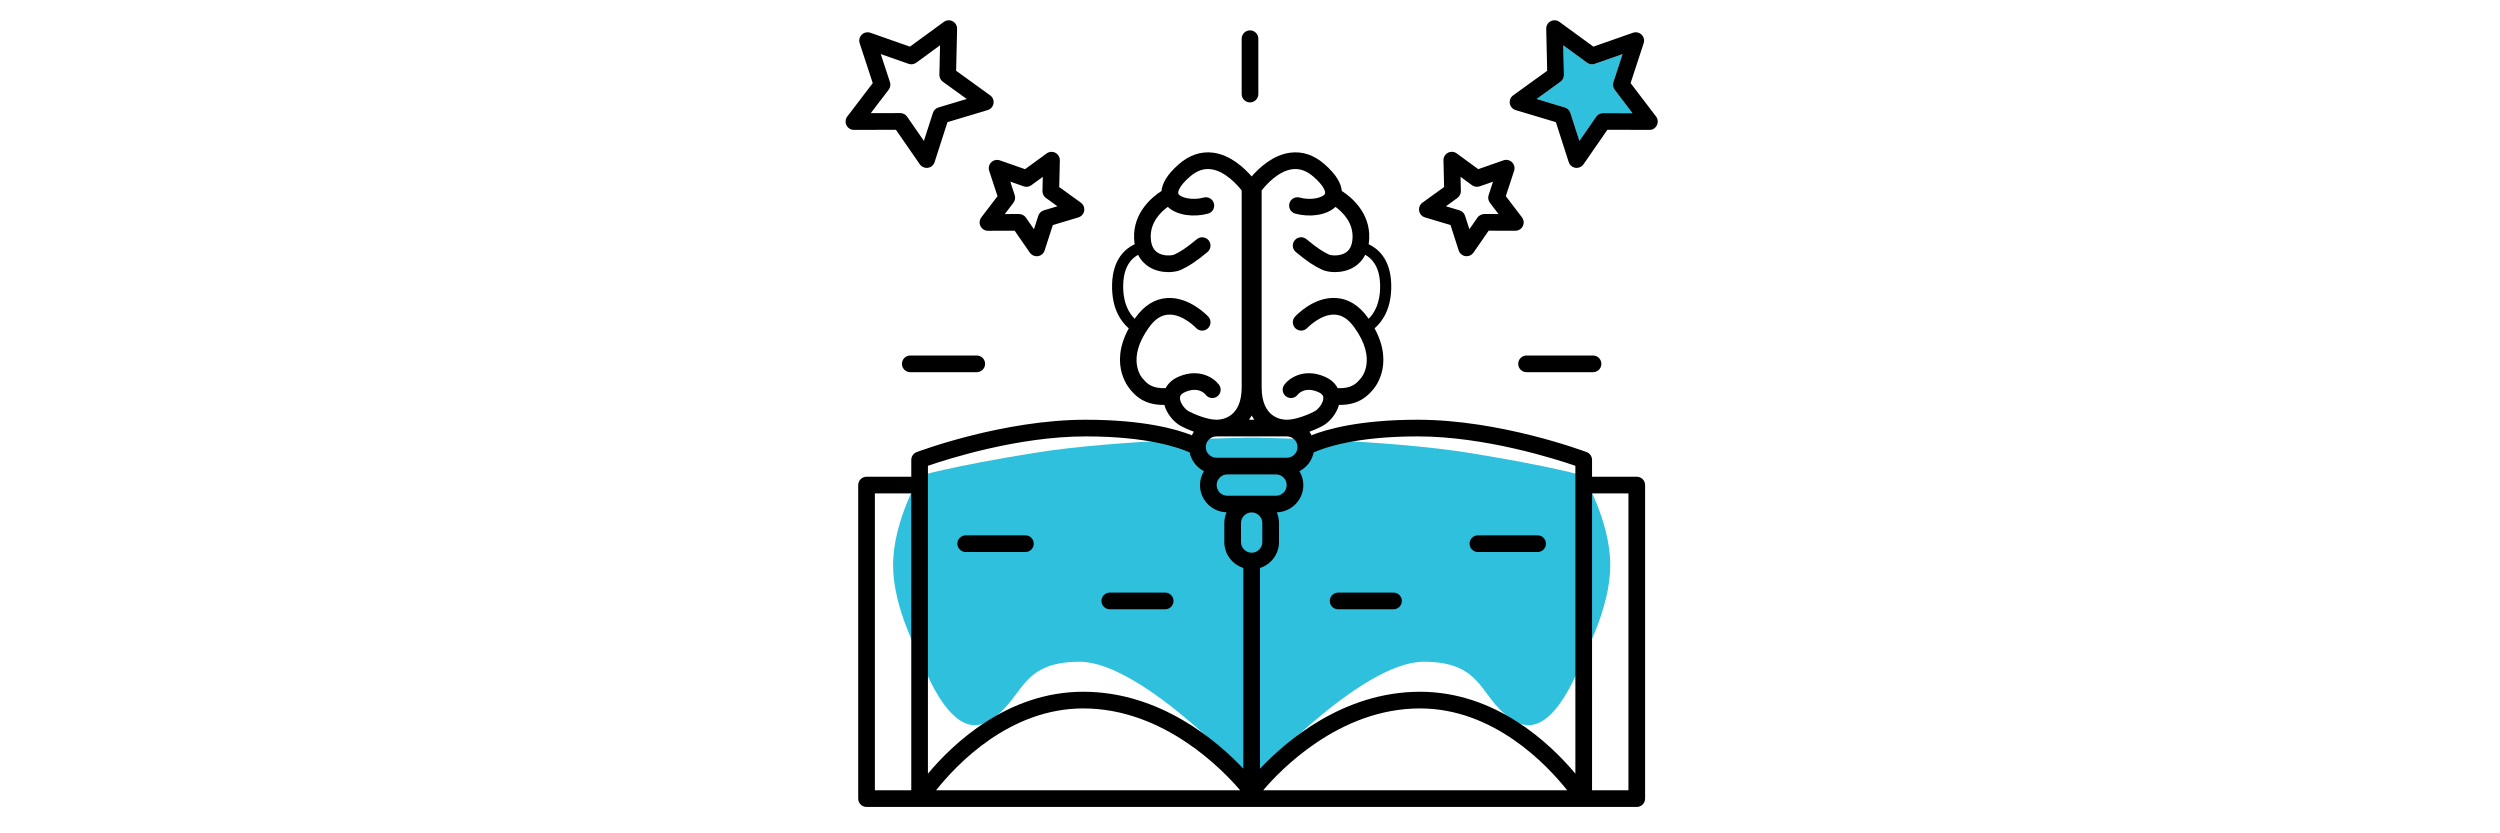 <?xml version="1.0" encoding="utf-8"?>
<!-- Generator: Adobe Illustrator 25.2.1, SVG Export Plug-In . SVG Version: 6.00 Build 0)  -->
<svg version="1.1" id="Layer_1" xmlns="http://www.w3.org/2000/svg" xmlns:xlink="http://www.w3.org/1999/xlink" x="0px" y="0px"
	 viewBox="0 0 225 75" style="enable-background:new 0 0 225 75;" xml:space="preserve">
<style type="text/css">
	.st0{fill:#2EC0DD;}
</style>
<g>
	<path class="st0" d="M144.275,10.179c-0.001,0-0.001,0-0.002,0c-0.246,0-0.477,0.121-0.617,0.323l-1.509,2.182l-0.813-2.525
		c-0.075-0.235-0.262-0.417-0.498-0.488l-2.542-0.762l2.15-1.553c0.2-0.145,0.316-0.378,0.311-0.625l-0.062-2.652l2.143,1.565
		c0.198,0.146,0.457,0.186,0.69,0.103l2.504-0.878l-0.826,2.521c-0.077,0.234-0.033,0.492,0.116,0.688l1.608,2.11L144.275,10.179z"
		/>
	<g>
		<path class="st0" d="M112.65,70.278c0,0,9.775-10.722,15.484-10.722s4.933,3.603,8.369,5.431c3.436,1.829,5.986-5.875,5.986-5.875
			s2.434-4.278,2.434-8.258s-2.434-8.045-2.434-8.045s-2.716-0.823-10.227-2.042c-7.512-1.219-19.372-1.378-19.372-1.378h-0.48
			c0,0-11.86,0.158-19.372,1.378c-7.511,1.22-10.227,2.043-10.227,2.043s-2.434,4.065-2.434,8.045s2.434,8.258,2.434,8.258
			s2.549,7.704,5.986,5.875c3.436-1.829,2.66-5.431,8.369-5.431S112.65,70.278,112.65,70.278"/>
	</g>
	<g>
		<path d="M112.5,9.217c0.414,0,0.75-0.336,0.75-0.75V3.483c0-0.414-0.336-0.75-0.75-0.75s-0.75,0.336-0.75,0.75v4.985
			C111.75,8.881,112.086,9.217,112.5,9.217z"/>
		<path d="M82.783,14.787c0.141,0.204,0.373,0.323,0.617,0.323c0.036,0,0.073-0.002,0.11-0.008c0.282-0.042,0.517-0.24,0.604-0.512
			l1.158-3.597l3.619-1.085c0.273-0.082,0.477-0.312,0.524-0.593c0.047-0.282-0.069-0.566-0.301-0.733L86.052,6.37l0.087-3.777
			c0.006-0.285-0.15-0.55-0.403-0.682s-0.559-0.109-0.79,0.059l-3.05,2.228l-3.565-1.25c-0.269-0.094-0.57-0.027-0.773,0.173
			C77.354,3.32,77.281,3.619,77.37,3.89l1.177,3.59l-2.291,3.005c-0.173,0.227-0.202,0.533-0.075,0.788s0.387,0.417,0.672,0.417
			c0,0,0.001,0,0.002,0l3.778-0.01L82.783,14.787z M79.979,8.076c0.149-0.196,0.193-0.454,0.116-0.688l-0.826-2.521l2.503,0.878
			c0.233,0.082,0.491,0.044,0.69-0.103l2.142-1.565l-0.06,2.653c-0.006,0.246,0.11,0.48,0.311,0.625l2.15,1.553L84.463,9.67
			c-0.236,0.071-0.423,0.253-0.499,0.488l-0.813,2.525l-1.51-2.182c-0.14-0.203-0.371-0.323-0.617-0.323c0,0-0.001,0-0.002,0
			l-2.653,0.007L79.979,8.076z"/>
		<path d="M89.027,15.373l0.748,2.282l-1.456,1.91c-0.173,0.227-0.202,0.533-0.075,0.788s0.387,0.417,0.672,0.417
			c0,0,0.001,0,0.002,0l2.401-0.006l1.367,1.975c0.141,0.204,0.373,0.323,0.617,0.323c0.036,0,0.073-0.002,0.11-0.008
			c0.282-0.042,0.517-0.24,0.604-0.512l0.736-2.286l2.3-0.689c0.273-0.082,0.477-0.312,0.524-0.593
			c0.047-0.282-0.069-0.566-0.3-0.733l-1.947-1.406l0.056-2.401c0.006-0.285-0.149-0.55-0.403-0.682
			c-0.252-0.132-0.559-0.109-0.79,0.059l-1.939,1.416l-2.266-0.794c-0.27-0.094-0.569-0.027-0.773,0.172
			C89.011,14.804,88.939,15.102,89.027,15.373z M91.324,17.562l-0.397-1.213l1.204,0.422c0.234,0.082,0.491,0.044,0.69-0.103
			l1.03-0.752l-0.03,1.276c-0.005,0.247,0.111,0.48,0.311,0.625l1.035,0.747l-1.222,0.367c-0.236,0.071-0.423,0.253-0.499,0.488
			l-0.391,1.214l-0.726-1.049c-0.14-0.203-0.371-0.323-0.617-0.323c0,0-0.001,0-0.002,0l-1.276,0.003l0.773-1.015
			C91.357,18.054,91.4,17.796,91.324,17.562z"/>
		<path d="M81.924,31.996c-0.414,0-0.75,0.336-0.75,0.75s0.336,0.75,0.75,0.75h5.986c0.414,0,0.75-0.336,0.75-0.75
			s-0.336-0.75-0.75-0.75C87.91,31.996,81.924,31.996,81.924,31.996z"/>
		<path d="M86.912,49.68h5.376c0.414,0,0.75-0.336,0.75-0.75s-0.336-0.75-0.75-0.75h-5.376c-0.414,0-0.75,0.336-0.75,0.75
			S86.498,49.68,86.912,49.68z"/>
		<path d="M99.881,54.834h4.987c0.414,0,0.75-0.336,0.75-0.75s-0.336-0.75-0.75-0.75h-4.987c-0.414,0-0.75,0.336-0.75,0.75
			S99.467,54.834,99.881,54.834z"/>
		<path d="M149.043,10.485l-2.29-3.005l1.177-3.59c0.089-0.271,0.016-0.57-0.188-0.77c-0.204-0.2-0.504-0.267-0.773-0.172
			l-3.566,1.25l-3.052-2.228c-0.23-0.168-0.538-0.191-0.79-0.059c-0.253,0.132-0.409,0.396-0.402,0.682l0.087,3.777l-3.062,2.212
			c-0.231,0.167-0.348,0.451-0.3,0.733c0.047,0.281,0.25,0.511,0.523,0.593l3.62,1.085l1.158,3.597
			c0.088,0.271,0.321,0.47,0.604,0.512c0.036,0.006,0.073,0.008,0.109,0.008c0.244,0,0.476-0.119,0.617-0.323l2.149-3.107
			l3.778,0.01c0.299,0.013,0.547-0.16,0.674-0.417C149.245,11.018,149.215,10.712,149.043,10.485z M144.275,10.179
			c-0.001,0-0.001,0-0.002,0c-0.246,0-0.477,0.121-0.617,0.323l-1.509,2.182l-0.813-2.525c-0.075-0.235-0.262-0.417-0.498-0.488
			l-2.542-0.762l2.15-1.553c0.2-0.145,0.316-0.378,0.311-0.625l-0.062-2.652l2.143,1.565c0.198,0.146,0.457,0.186,0.69,0.103
			l2.504-0.878l-0.826,2.521c-0.077,0.234-0.033,0.492,0.116,0.688l1.608,2.11L144.275,10.179z"/>
		<path d="M128.246,19.565l2.301,0.689l0.735,2.286c0.088,0.271,0.321,0.47,0.604,0.512c0.036,0.006,0.073,0.008,0.109,0.008
			c0.244,0,0.476-0.119,0.617-0.323l1.366-1.975l2.401,0.006c0.001,0,0.001,0,0.002,0c0.285,0,0.545-0.161,0.672-0.417
			c0.127-0.256,0.098-0.561-0.075-0.788l-1.456-1.91l0.748-2.281c0.089-0.271,0.016-0.57-0.188-0.77
			c-0.204-0.2-0.504-0.266-0.773-0.172l-2.266,0.794l-1.939-1.416c-0.23-0.169-0.537-0.19-0.79-0.059
			c-0.253,0.132-0.409,0.396-0.402,0.682l0.056,2.401l-1.946,1.406c-0.231,0.167-0.348,0.451-0.3,0.733
			C127.769,19.253,127.972,19.483,128.246,19.565z M131.167,17.817c0.2-0.145,0.316-0.378,0.311-0.625l-0.029-1.276l1.03,0.752
			c0.199,0.146,0.456,0.186,0.69,0.103l1.203-0.422l-0.397,1.212c-0.077,0.235-0.033,0.492,0.116,0.688l0.773,1.015l-1.275-0.003
			c-0.211,0.006-0.479,0.12-0.619,0.323l-0.726,1.049l-0.391-1.214c-0.075-0.235-0.262-0.417-0.498-0.488l-1.223-0.367
			L131.167,17.817z"/>
		<path d="M147.31,42.906h-4.026v-1.514c0-0.312-0.193-0.592-0.485-0.702c-0.316-0.119-7.826-2.914-15.207-2.914
			c-5.235,0-8.211,0.861-9.564,1.4c-0.053-0.111-0.108-0.221-0.177-0.322c0.601-0.219,1.051-0.451,1.138-0.497
			c0.648-0.338,1.291-1.088,1.52-1.921c0.032,0.001,0.069,0.006,0.1,0.006c1.767,0,2.559-0.913,2.929-1.338
			c0.022-0.023,2.045-2.133,0.171-5.554c0.662-0.565,1.561-1.742,1.502-3.967c-0.061-2.293-1.224-3.227-2.033-3.603
			c0.026-0.159,0.044-0.328,0.052-0.508c0.102-2.354-1.647-3.759-2.469-4.287c-0.054-0.636-0.448-1.441-1.556-2.407
			c-0.949-0.829-1.985-1.177-3.083-1.036c-1.58,0.203-2.831,1.399-3.472,2.139c-0.641-0.741-1.892-1.936-3.472-2.14
			c-1.096-0.137-2.132,0.208-3.083,1.037c-1.107,0.966-1.502,1.771-1.556,2.407c-0.822,0.528-2.572,1.933-2.47,4.288
			c0.008,0.18,0.026,0.349,0.052,0.508c-0.81,0.376-1.972,1.31-2.033,3.603c-0.059,2.225,0.84,3.403,1.502,3.967
			c-1.875,3.423,0.154,5.538,0.232,5.622c0.317,0.365,1.103,1.27,2.866,1.27c0.032,0,0.07-0.006,0.103-0.006
			c0.229,0.833,0.87,1.582,1.517,1.919c0.09,0.047,0.54,0.279,1.142,0.499c-0.069,0.101-0.124,0.211-0.177,0.322
			c-1.353-0.54-4.329-1.4-9.565-1.4c-7.38,0-14.891,2.795-15.207,2.914c-0.292,0.11-0.486,0.39-0.486,0.702v1.514h-4.026
			c-0.414,0-0.75,0.336-0.75,0.75v28.219c0,0.414,0.336,0.75,0.75,0.75h34.661h34.66c0.414,0,0.75-0.336,0.75-0.75v-28.22
			C148.06,43.242,147.724,42.906,147.31,42.906z M110.459,42.696h4.382c0.529,0,0.96,0.431,0.96,0.96s-0.431,0.96-0.96,0.96h-4.382
			c-0.529,0-0.96-0.431-0.96-0.96S109.929,42.696,110.459,42.696z M111.69,47.076c0-0.529,0.431-0.96,0.96-0.96
			c0.529,0,0.959,0.431,0.959,0.96v1.71c0,0.529-0.431,0.96-0.959,0.96c-0.529,0-0.96-0.431-0.96-0.96V47.076z M141.784,41.922
			V69.63c-2.254-2.694-7.149-7.372-13.983-7.372c-6.919,0-12.077,4.459-14.401,6.925V51.117c0.988-0.319,1.709-1.237,1.709-2.331
			v-1.71c0-0.343-0.072-0.67-0.199-0.967c1.324-0.038,2.391-1.12,2.391-2.453c0-0.458-0.134-0.881-0.352-1.248
			c0.648-0.339,1.132-0.949,1.28-1.687c0.881-0.401,3.719-1.445,9.363-1.445C133.653,39.276,140.006,41.31,141.784,41.922z
			 M141.048,71.125h-27.363c1.486-1.754,6.81-7.367,14.115-7.367C134.428,63.758,139.201,68.803,141.048,71.125z M113.548,17.143
			c0.368-0.473,1.472-1.749,2.77-1.914c0.656-0.082,1.28,0.138,1.9,0.679c0.996,0.869,1.103,1.388,1.021,1.542
			c-0.177,0.329-1.232,0.62-2.267,0.33c-0.402-0.111-0.813,0.123-0.924,0.522s0.123,0.812,0.521,0.923
			c1.246,0.345,2.798,0.182,3.625-0.606c0.626,0.457,1.596,1.388,1.536,2.788c-0.029,0.657-0.239,1.097-0.644,1.345
			c-0.539,0.332-1.291,0.241-1.456,0.166c-0.502-0.228-1.041-0.551-2.047-1.39c-0.319-0.265-0.791-0.224-1.057,0.096
			c-0.266,0.318-0.223,0.791,0.096,1.056c0.984,0.82,1.653,1.27,2.387,1.603c0.266,0.121,0.674,0.207,1.135,0.207
			c0.552,0,1.179-0.124,1.725-0.458c0.344-0.211,0.727-0.557,1.001-1.099c0.548,0.293,1.295,0.997,1.34,2.677
			c0.046,1.708-0.564,2.627-1.036,3.081c-0.03-0.043-0.052-0.084-0.084-0.127c-0.791-1.089-1.746-1.676-2.84-1.744
			c-2.026-0.135-3.627,1.6-3.694,1.673c-0.282,0.302-0.267,0.774,0.035,1.058c0.302,0.284,0.777,0.267,1.06-0.032
			c0.013-0.013,1.241-1.29,2.512-1.201c0.633,0.041,1.192,0.41,1.713,1.127c2.128,2.933,0.613,4.585,0.6,4.6
			c-0.036,0.036-0.079,0.085-0.13,0.144c-0.254,0.292-0.717,0.811-1.96,0.74c-0.192-0.377-0.544-0.769-1.204-1.046
			c-1.846-0.771-3.159,0.152-3.597,0.747c-0.245,0.334-0.173,0.803,0.161,1.048c0.332,0.246,0.804,0.172,1.048-0.161
			c0.005-0.008,0.579-0.765,1.808-0.25c0.485,0.203,0.496,0.439,0.5,0.529c0.019,0.44-0.426,1.034-0.81,1.234
			c-0.393,0.208-1.604,0.747-2.475,0.747c-0.532,0-2.269-0.211-2.269-2.924V17.143z M112.889,37.776h-0.479
			c0.086-0.119,0.165-0.245,0.239-0.38C112.724,37.531,112.803,37.657,112.889,37.776z M106.198,35.796
			c0.003-0.089,0.014-0.325,0.499-0.528c1.147-0.479,1.71,0.129,1.814,0.259c0.247,0.326,0.71,0.394,1.042,0.152
			c0.334-0.245,0.406-0.714,0.161-1.048c-0.437-0.595-1.75-1.518-3.596-0.747c-0.66,0.276-1.012,0.669-1.204,1.046
			c-1.237,0.068-1.707-0.448-1.96-0.74c-0.051-0.059-0.095-0.107-0.129-0.142c-0.016-0.016-1.53-1.668,0.598-4.602
			c0.521-0.718,1.081-1.086,1.713-1.127c1.291-0.091,2.501,1.188,2.511,1.199c0.284,0.303,0.758,0.318,1.06,0.037
			c0.303-0.283,0.319-0.757,0.037-1.06c-0.069-0.074-1.691-1.796-3.695-1.673c-1.094,0.068-2.049,0.654-2.84,1.744
			c-0.031,0.043-0.053,0.084-0.083,0.126c-0.473-0.455-1.082-1.374-1.037-3.081c0.045-1.682,0.791-2.383,1.34-2.675
			c0.274,0.541,0.657,0.887,1,1.097c0.547,0.335,1.174,0.459,1.726,0.459c0.46,0,0.869-0.086,1.134-0.207
			c0.733-0.333,1.402-0.782,2.387-1.603c0.318-0.265,0.361-0.738,0.096-1.056c-0.265-0.318-0.737-0.361-1.056-0.096
			c-1.007,0.839-1.547,1.162-2.048,1.39c-0.166,0.075-0.916,0.167-1.457-0.167c-0.404-0.249-0.614-0.688-0.643-1.345
			c-0.061-1.405,0.906-2.333,1.534-2.789c0.827,0.788,2.38,0.952,3.626,0.607c0.399-0.111,0.633-0.524,0.522-0.923
			s-0.526-0.633-0.923-0.522c-1.033,0.288-2.089-0.001-2.267-0.33c-0.083-0.153,0.024-0.672,1.021-1.542
			c0.62-0.54,1.239-0.761,1.9-0.679c1.298,0.165,2.401,1.441,2.77,1.914v17.709c0,2.713-1.736,2.924-2.268,2.924
			c-0.865,0-2.081-0.539-2.478-0.749C106.624,36.83,106.179,36.235,106.198,35.796z M115.817,39.276c0.529,0,0.96,0.431,0.96,0.96
			s-0.431,0.96-0.96,0.96h-0.977h-4.382h-0.977c-0.529,0-0.96-0.431-0.96-0.96s0.431-0.96,0.96-0.96H115.817z M83.514,41.922
			c1.776-0.613,8.124-2.646,14.192-2.646c5.651,0,8.489,1.046,9.364,1.444c0.148,0.738,0.632,1.348,1.28,1.687
			c-0.218,0.367-0.352,0.791-0.352,1.248c0,1.333,1.067,2.415,2.39,2.453c-0.128,0.297-0.199,0.624-0.199,0.967v1.71
			c0,1.093,0.722,2.011,1.71,2.331v18.066c-2.323-2.466-7.482-6.925-14.401-6.925c-6.833,0-11.73,4.678-13.984,7.372
			C83.514,69.629,83.514,41.922,83.514,41.922z M111.613,71.125H84.247c1.843-2.322,6.607-7.367,13.251-7.367
			C104.787,63.758,110.122,69.37,111.613,71.125z M78.739,44.406h3.275v26.719h-3.275V44.406z M146.56,71.125h-3.276V44.406h3.276
			V71.125z"/>
		<path d="M136.639,32.746c0,0.414,0.336,0.75,0.75,0.75h5.985c0.414,0,0.75-0.336,0.75-0.75s-0.336-0.75-0.75-0.75h-5.985
			C136.975,31.996,136.639,32.332,136.639,32.746z"/>
		<path d="M133.01,49.68h5.376c0.414,0,0.75-0.336,0.75-0.75s-0.336-0.75-0.75-0.75h-5.376c-0.414,0-0.75,0.336-0.75,0.75
			S132.596,49.68,133.01,49.68z"/>
		<path d="M120.43,54.834h4.987c0.414,0,0.75-0.336,0.75-0.75s-0.336-0.75-0.75-0.75h-4.987c-0.414,0-0.75,0.336-0.75,0.75
			S120.016,54.834,120.43,54.834z"/>
	</g>
</g>
</svg>
